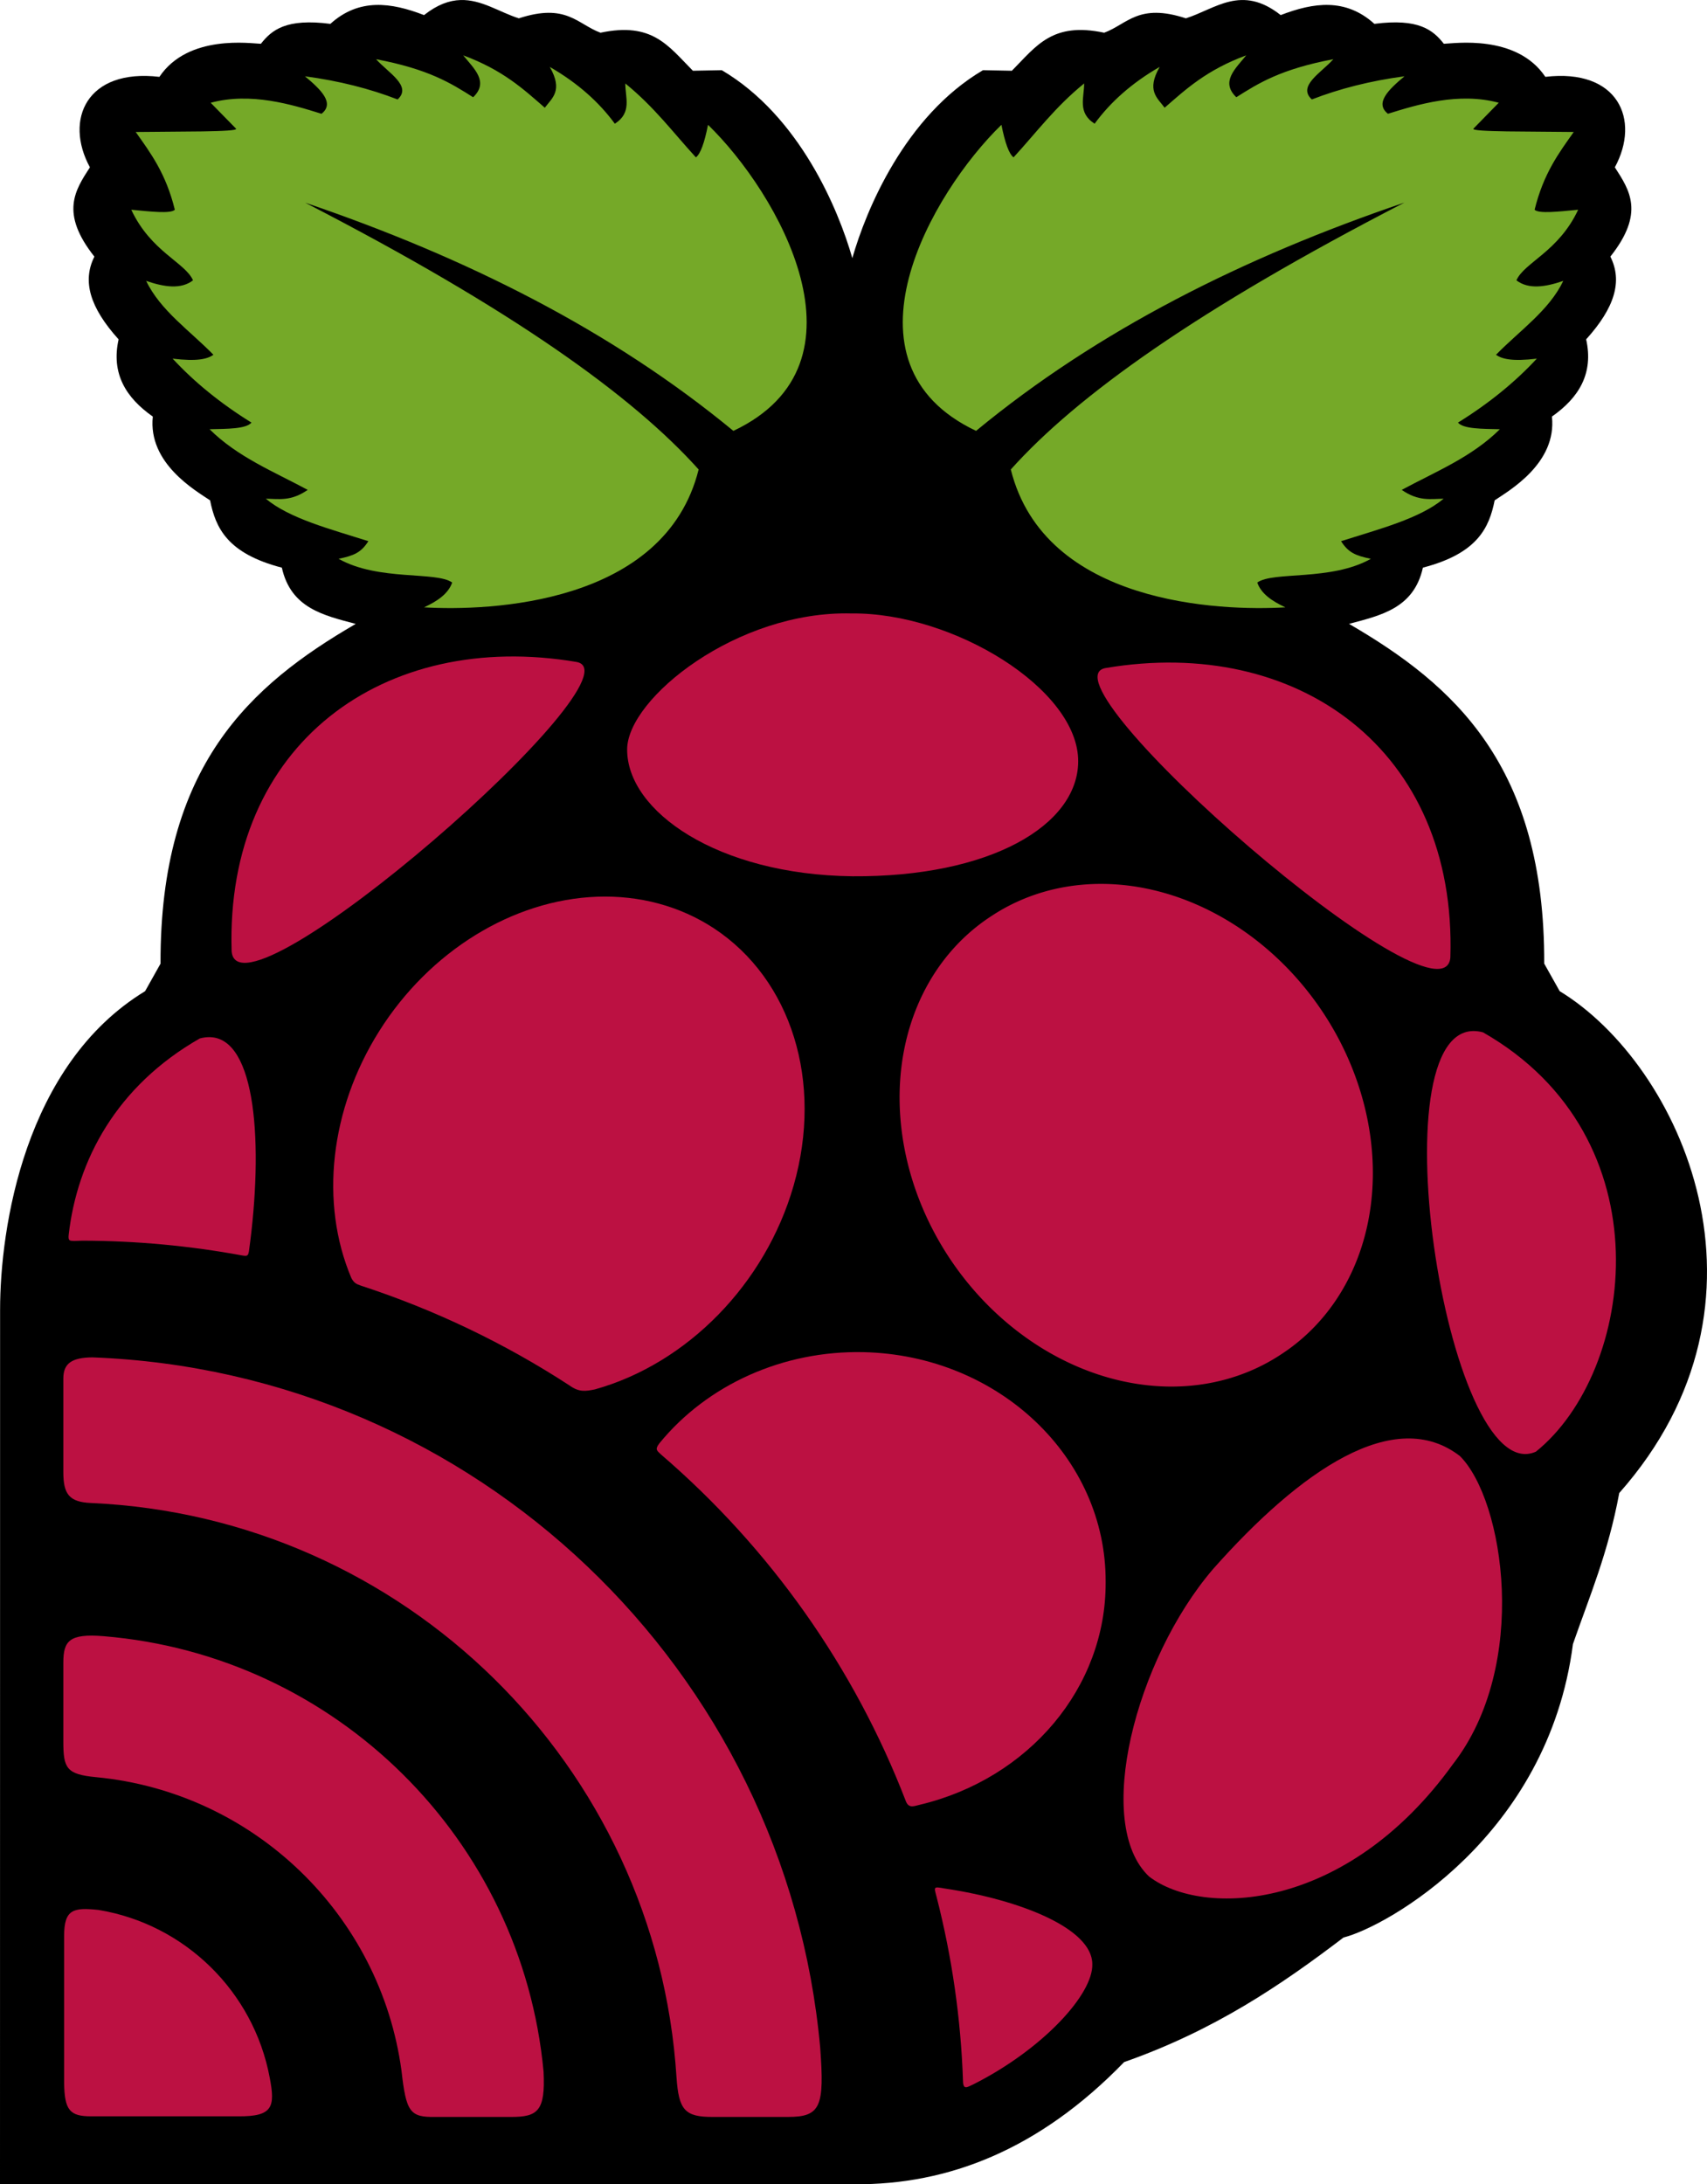 <?xml version="1.0" encoding="UTF-8" standalone="no"?>
<svg
   xmlns:dc="http://purl.org/dc/elements/1.1/"
   xmlns:cc="http://creativecommons.org/ns#"
   xmlns:rdf="http://www.w3.org/1999/02/22-rdf-syntax-ns#"
   xmlns:svg="http://www.w3.org/2000/svg"
   xmlns="http://www.w3.org/2000/svg"
   xmlns:sodipodi="http://sodipodi.sourceforge.net/DTD/sodipodi-0.dtd"
   xmlns:inkscape="http://www.inkscape.org/namespaces/inkscape"
   viewBox="0 0 559.73 716.089"
   id="svg2"
   version="1.1"
   inkscape:version="0.91 r13725"
   sodipodi:docname="rpi_cast.svg"
   width="559.729"
   height="716.089"
   inkscape:export-filename="/home/tuxan/Imágenes/rpi_cast.svg.png"
   inkscape:export-xdpi="64.349228"
   inkscape:export-ydpi="64.349228">
  <defs
     id="defs34" />
  <sodipodi:namedview
     pagecolor="#ffffff"
     bordercolor="#666666"
     borderopacity="1"
     objecttolerance="10"
     gridtolerance="10"
     guidetolerance="10"
     inkscape:pageopacity="0"
     inkscape:pageshadow="2"
     inkscape:window-width="1920"
     inkscape:window-height="1020"
     id="namedview32"
     showgrid="false"
     showguides="true"
     inkscape:guide-bbox="true"
     inkscape:zoom="0.5"
     inkscape:cx="-304.00871"
     inkscape:cy="360.60266"
     inkscape:window-x="0"
     inkscape:window-y="31"
     inkscape:window-maximized="1"
     inkscape:current-layer="svg2"
     fit-margin-top="0"
     fit-margin-left="0"
     fit-margin-right="0"
     fit-margin-bottom="0" />
  <path
     d="m 150.985,0.011 c -3.619,0.112 -7.517,1.449 -11.938,4.937 -10.83,-4.176 -21.33,-5.627 -30.72,2.875 -14.5,-1.881 -19.212,2 -22.782,6.531 -3.183,-0.066 -23.819,-3.272 -33.282,10.844 -23.781,-2.814 -31.297,13.988 -22.781,29.656 -4.857,7.519 -9.889,14.947 1.469,29.281 -4.018,7.984 -1.527,16.644 7.938,27.125 -2.498,11.223 2.412,19.141 11.219,25.312 -1.647,15.358 14.084,24.287 18.781,27.469 1.804,8.949 5.563,17.393 23.531,22.062 2.963,13.336 13.762,15.639 24.219,18.438 -34.562,20.09 -64.201,46.523 -64,111.38 l -5.062,9.031 C 7.945,349.053 0.031,402.725 0.031,429.401 0.031,456.077 0,716.089 0,716.089 l 280.184,0 c 30.717,0.22 60.55,-11.304 88.426,-40.054 29.569,-10.387 51.421,-25.216 71.938,-40.844 14.001,-3.496 67.085,-33.057 75.219,-96.188 5.438,-15.667 11.546,-29.823 15.188,-49.531 55.754,-62.965 20.1,-140.43 -19.531,-164.53 l -5.07,-9.03 c 0.201,-64.852 -29.438,-91.285 -64,-111.38 10.457,-2.798 21.256,-5.101 24.219,-18.438 17.968,-4.67 21.728,-13.114 23.531,-22.062 4.698,-3.181 20.428,-12.111 18.781,-27.469 8.807,-6.172 13.717,-14.09 11.219,-25.312 9.465,-10.481 11.956,-19.141 7.938,-27.125 11.36,-14.328 6.32,-21.756 1.47,-29.275 8.51,-15.668 1,-32.47 -22.79,-29.656 -9.46,-14.116 -30.09,-10.91 -33.28,-10.844 -3.57,-4.531 -8.28,-8.412 -22.78,-6.531 -9.39,-8.502 -19.89,-7.051 -30.72,-2.875 -12.86,-10.148 -21.37,-2.013 -31.09,1.062 -15.57,-5.088 -19.13,1.881 -26.78,4.719 -16.98,-3.588 -22.14,4.224 -30.28,12.469 l -9.469,-0.188 c -25.611,15.093 -38.334,45.826 -42.844,61.625 -4.512,-15.802 -17.206,-46.535 -42.812,-61.625 l -9.469,0.188 c -8.15,-8.245 -13.31,-16.057 -30.29,-12.469 -7.65,-2.838 -11.2,-9.806 -26.78,-4.719 -6.38,-2.018 -12.247,-6.214 -19.156,-6 z"
     id="path4"
     inkscape:connector-curvature="0"
     style="fill:#000000"
     sodipodi:nodetypes="cccccccccccccczcccccccccccccccccccccccccccccc" />
  <path
     d="m 99.995,66.41 c 67.948,35.031 107.45,63.369 129.09,87.504 -11.082,44.418 -68.896,46.445 -90.036,45.199 4.328,-2.015 7.94,-4.428 9.22,-8.136 -5.304,-3.77 -24.113,-0.397 -37.244,-7.774 5.044,-1.045 7.404,-2.063 9.763,-5.785 -12.406,-3.957 -25.769,-7.366 -33.628,-13.921 4.241,0.052 8.201,0.949 13.74,-2.893 -11.112,-5.988 -22.969,-10.734 -32.181,-19.887 5.745,-0.141 11.939,-0.057 13.74,-2.17 -10.17,-6.301 -18.751,-13.308 -25.854,-20.972 8.04,0.971 11.435,0.135 13.379,-1.266 -7.688,-7.874 -17.418,-14.523 -22.057,-24.226 5.97,2.058 11.431,2.845 15.368,-0.181 -2.612,-5.894 -13.805,-9.37 -20.249,-23.142 6.284,0.609 12.95,1.371 14.283,0 -2.917,-11.884 -7.922,-18.565 -12.831,-25.487 13.45,-0.2 33.828,0.052 32.905,-1.085 l -8.317,-8.497 c 13.138,-3.537 26.581,0.568 36.34,3.616 4.382,-3.458 -0.078,-7.83 -5.424,-12.294 11.165,1.491 21.254,4.057 30.373,7.593 4.872,-4.399 -3.164,-8.799 -7.051,-13.198 17.249,3.273 24.557,7.871 31.82,12.475 5.269,-5.051 0.302,-9.343 -3.254,-13.74 13.006,4.817 19.705,11.036 26.758,17.175 2.391,-3.227 6.075,-5.592 1.627,-13.379 9.234,5.323 16.189,11.595 21.334,18.622 5.713,-3.638 3.404,-8.613 3.435,-13.198 9.597,7.806 15.687,16.114 23.142,24.226 1.502,-1.093 2.817,-4.802 3.978,-10.667 22.895,22.212 55.246,78.158 8.316,100.34 -39.94,-32.94 -87.64,-56.883 -140.5,-74.844 z"
     id="path6"
     inkscape:connector-curvature="0"
     style="fill:#75a928" />
  <path
     d="m 460.525,66.41 c -67.94,35.034 -107.44,63.364 -129.08,87.504 11.082,44.418 68.896,46.445 90.036,45.199 -4.328,-2.015 -7.94,-4.428 -9.22,-8.136 5.304,-3.77 24.113,-0.397 37.244,-7.774 -5.044,-1.045 -7.404,-2.063 -9.763,-5.785 12.406,-3.957 25.769,-7.366 33.628,-13.921 -4.241,0.052 -8.201,0.949 -13.74,-2.893 11.112,-5.988 22.969,-10.734 32.181,-19.887 -5.745,-0.141 -11.939,-0.057 -13.74,-2.17 10.17,-6.301 18.751,-13.308 25.854,-20.972 -8.04,0.971 -11.435,0.135 -13.379,-1.266 7.688,-7.874 17.418,-14.523 22.057,-24.226 -5.97,2.058 -11.431,2.845 -15.368,-0.181 2.612,-5.894 13.805,-9.37 20.249,-23.142 -6.284,0.609 -12.95,1.371 -14.283,0 2.922,-11.889 7.928,-18.57 12.836,-25.492 -13.45,-0.2 -33.828,0.052 -32.905,-1.085 l 8.316,-8.497 c -13.138,-3.537 -26.581,0.568 -36.34,3.616 -4.382,-3.458 0.078,-7.83 5.424,-12.294 -11.165,1.491 -21.254,4.057 -30.373,7.593 -4.872,-4.399 3.164,-8.799 7.051,-13.198 -17.249,3.273 -24.557,7.871 -31.82,12.475 -5.269,-5.051 -0.302,-9.343 3.254,-13.74 -13.006,4.817 -19.705,11.036 -26.758,17.175 -2.391,-3.227 -6.075,-5.592 -1.627,-13.379 -9.234,5.323 -16.189,11.595 -21.334,18.622 -5.713,-3.638 -3.404,-8.613 -3.435,-13.198 -9.597,7.806 -15.687,16.114 -23.142,24.226 -1.502,-1.093 -2.817,-4.802 -3.978,-10.667 -22.895,22.212 -55.246,78.158 -8.316,100.34 39.919,-32.947 87.616,-56.888 140.48,-74.849 z"
     id="path8"
     inkscape:connector-curvature="0"
     style="fill:#75a928" />
  <path
     d="m 283.105,443.29 c -26.282,-0.557 -51.181,10.623 -66.918,29.922 -1.43,1.91 -0.882,2.29 0.468,3.55 35.895,30.833 63.519,69.938 80.412,113.841 1.014,2.434 2.801,1.433 4.55,1.071 35.836,-8.566 61.087,-38.515 60.93,-72.958 0.234,-40.903 -35.095,-74.447 -79.441,-75.426 z"
     id="path10"
     style="fill:#bc1142;fill-opacity:1;stroke:none"
     inkscape:connector-curvature="0"
     sodipodi:nodetypes="ccccccc" />
  <path
     d="m 195.79,293.981 c -27.643,1.009 -54.928,17.836 -71.444,44.062 -16.132,25.617 -19.557,56.34 -9.139,80.94 0.885,1.699 1.722,1.991 3.101,2.495 24.162,7.886 47.159,18.884 68.396,32.709 3.181,2.317 5.367,1.917 8.347,1.318 30.269,-8.439 55.937,-34.565 65.192,-66.872 9.724,-33.941 -0.714,-67.558 -26.179,-84.313 -11.092,-7.267 -24.323,-10.841 -38.273,-10.34 z"
     id="path12"
     style="fill:#bc1142;fill-opacity:1;stroke:none"
     inkscape:connector-curvature="0"
     sodipodi:nodetypes="csccccscc" />
  <path
     d="M 325.087,300.321 A 86.13,72.999 55.966 1 0 420.054,444.033 86.13,72.999 55.966 1 0 325.087,300.321 Z"
     id="path14"
     inkscape:connector-curvature="0"
     style="fill:#bc1142" />
  <path
     d="m 68.753,340.017 c -1.021,-0.017 -2.1,0.123 -3.238,0.428 -27.382,15.636 -40.193,39.954 -42.988,64.311 -0.231,2.071 0.269,2.045 1.855,2.075 0.907,-0.033 1.815,-0.061 2.723,-0.086 17.53,0.045 35.019,1.663 52.249,4.834 1.798,0.326 1.983,0.092 2.268,-1.321 4.822,-34.842 2.423,-69.99 -12.868,-70.242 z"
     id="path16"
     style="fill:#bc1142;fill-opacity:1;stroke:none"
     inkscape:connector-curvature="0"
     sodipodi:nodetypes="cccccccsc" />
  <path
     d="m 486.285,338.444 c -36.414,-9.757 -12.292,150.64 17.333,137.48 32.587,-26.213 43.083,-102.98 -17.333,-137.48 z"
     id="path18"
     inkscape:connector-curvature="0"
     style="fill:#bc1142" />
  <path
     d="m 362.575,219.004 c 62.835,-10.61 115.12,26.722 113.01,94.858 -2.067,26.121 -136.16,-90.969 -113.01,-94.858 z"
     id="path20"
     inkscape:connector-curvature="0"
     style="fill:#bc1142" />
  <path
     d="m 188.965,217.004 c -62.84,-10.61 -115.12,26.73 -113.01,94.86 2.067,26.12 136.16,-90.97 113.01,-94.86 z"
     id="path22"
     inkscape:connector-curvature="0"
     style="fill:#bc1142" />
  <path
     d="m 279.225,201.114 c -37.503,-0.975 -73.495,27.834 -73.582,44.544 -0.105,20.304 29.651,41.093 73.837,41.62 45.123,0.323 73.916,-16.64 74.061,-37.594 0.165,-23.74 -41.039,-48.937 -74.317,-48.571 z"
     id="path24"
     inkscape:connector-curvature="0"
     style="fill:#bc1142" />
  <path
     d="m 307.118,621.913 c 5.059,19.742 7.959,39.963 8.652,60.317 0.067,3.072 1.386,2.021 3.389,1.107 22.524,-11.341 39.364,-29.478 39.012,-39.467 -0.062,-11.511 -23.181,-20.959 -48.355,-24.735 -3.906,-0.701 -3.562,-0.595 -2.697,2.778 z"
     id="path26"
     style="fill:#bc1142;fill-opacity:1;stroke:none"
     inkscape:connector-curvature="0"
     sodipodi:nodetypes="cccccc" />
  <path
     d="m 397.625,514.564 c -25.187,29.502 -39.212,83.31 -20.838,100.64 17.568,13.464 64.729,11.582 99.566,-36.756 25.296,-32.465 16.82,-86.682 2.371,-101.08 -21.464,-16.602 -52.277,4.645 -81.099,37.188 z"
     id="path30"
     inkscape:connector-curvature="0"
     style="fill:#bc1142" />
  <path
     style="fill:#bc1142;fill-opacity:1;stroke:none;stroke-width:0.2;stroke-miterlimit:4;stroke-dasharray:none;stroke-opacity:1"
     d="m 20.766,451.929 0,30.688 c 0,7.153 1.857,9.818 9.046,10.129 102.758,4.541 185.513,86.054 192.017,188.29 0.74,10.715 2.693,13.034 12.002,12.985 l 24.5,0 c 10.843,0.021 12.028,-3.478 10.617,-22.674 C 257.774,547.467 155.943,449.733 30.312,445.002 c -6.594,0.066 -9.546,1.845 -9.546,6.927 z"
     id="path4170-6"
     inkscape:connector-curvature="0"
     sodipodi:nodetypes="ccccccccc" />
  <path
     style="fill:#bc1142;fill-opacity:1;stroke:none;stroke-width:0.2;stroke-miterlimit:4;stroke-dasharray:none;stroke-opacity:1"
     d="m 20.766,545.092 0,25.9 c 0,8.717 1.013,10.726 10.779,11.642 51.738,4.945 93.196,45.117 100.109,96.256 1.533,13.524 2.716,15.284 11.178,15.132 l 24.78,0 c 8.704,0 11.255,-1.935 10.626,-14.823 -7.071,-76.07 -68.015,-136.509 -144.311,-142.794 -11.247,-0.907 -13.16,1.575 -13.16,8.688 z"
     id="path4168-7"
     inkscape:connector-curvature="0"
     sodipodi:nodetypes="ccccccccc" />
  <path
     style="fill:#bc1142;fill-opacity:1;stroke:none;stroke-width:0.2;stroke-miterlimit:4;stroke-dasharray:none;stroke-opacity:1"
     d="m 21.026,634.69 0,48.159 c 0.114,9.019 1.917,10.966 8.828,10.966 l 48.299,0 c 11.298,0.095 12.136,-3.072 10.289,-12.659 -5.261,-28.193 -27.771,-50.317 -56.162,-55.004 -8.191,-0.842 -11.254,-0.267 -11.254,8.538 z"
     id="path4179-5"
     inkscape:connector-curvature="0"
     sodipodi:nodetypes="ccccccc" />
</svg>
